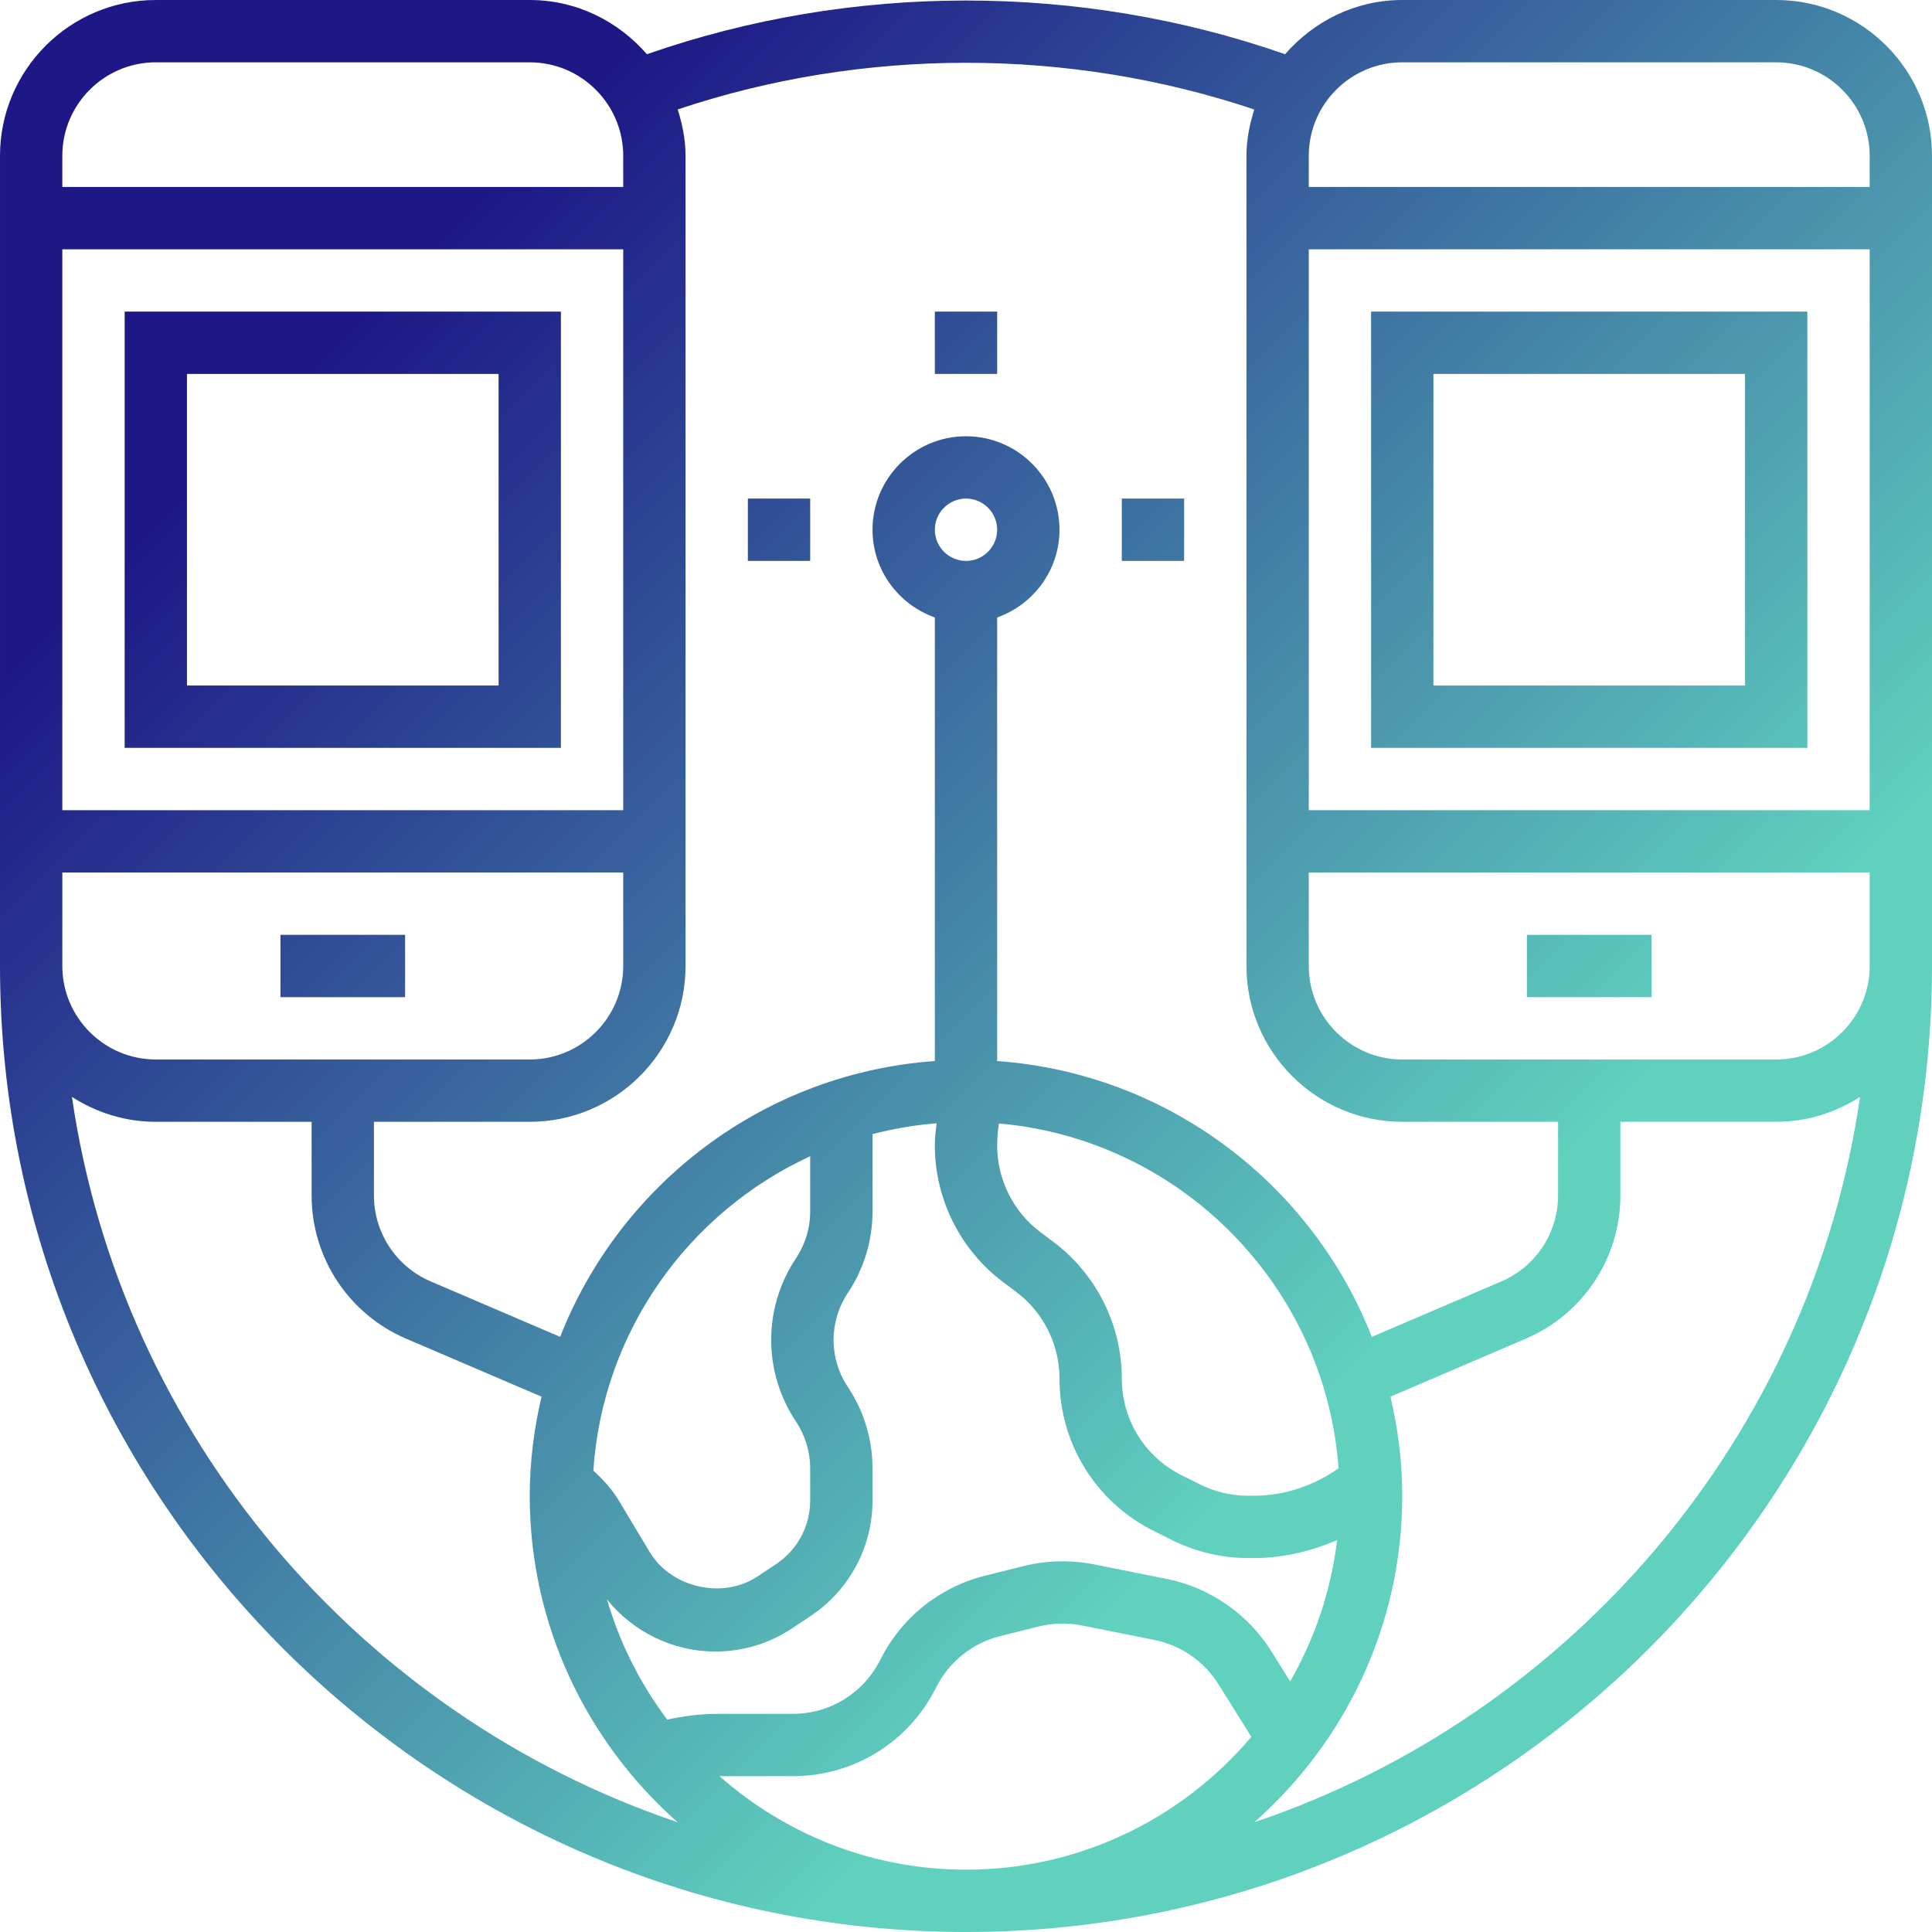 <svg xmlns="http://www.w3.org/2000/svg" version="1.1" x="0" y="0" viewBox="0 0 496 496"
     style="enable-background:new 0 0 512 512" xml:space="preserve" class=""><g>

    <linearGradient id="a" gradientUnits="userSpaceOnUse" x1="248" x2="248" y1="0" y2="496" gradientTransform="rotate(-45)">
        <stop offset="0.25" stop-color="#1d1886"/>
        <stop offset="1" stop-color="#60d1bf"/>
    </linearGradient>

    <path
        xmlns="http://www.w3.org/2000/svg"
        d="m104 256h-32v-16h32zm-72-64v-112h112v112zm16-16h80v-80h-80zm448-136v208c0 136.742-111.258 248-248 248s-248-111.258-248-248v-208c0-22.055 17.945-40 40-40h96c12.047 0 22.734 5.465 30.078 13.922 52.633-18.379 111.234-18.387 163.844 0 7.344-8.457 18.031-13.922 30.078-13.922h96c22.055 0 40 17.945 40 40zm-16 24h-144v144h144zm-144-24v8h144v-8c0-13.23-10.77-24-24-24h-96c-13.23 0-24 10.77-24 24zm-162.016-11.902c1.191 3.781 2.016 7.734 2.016 11.902v208c0 22.055-17.945 40-40 40h-40v18.895c0 9.617 5.711 18.273 14.543 22.066l33.258 14.246c15.422-39.246 52.328-67.688 96.199-70.809v-113.871c-9.289-3.312-16-12.113-16-22.527 0-13.23 10.77-24 24-24s24 10.77 24 24c0 10.414-6.711 19.215-16 22.527v113.879c43.871 3.121 80.777 31.562 96.199 70.809l33.258-14.246c8.832-3.801 14.543-12.457 14.543-22.074v-18.895h-40c-22.055 0-40-17.945-40-40v-208c0-4.168.816-8.105 2.008-11.887-47.641-15.984-100.359-15.992-148.023-.016zm147.273 417.805-8.449-13.52c-3.664-5.855-9.648-10-16.418-11.352l-18.637-3.727c-3.641-.738-7.473-.633-11.059.262l-9.941 2.488c-7.145 1.785-13.129 6.594-16.426 13.176-7.016 14.043-21.137 22.77-36.84 22.77h-18.777c16.922 14.887 39.031 24 63.289 24 29.352 0 55.633-13.273 73.258-34.098zm22.008-50.52c-6.73 2.914-13.953 4.617-21.379 4.617h-1.445c-6.762 0-13.531-1.602-19.578-4.625l-4.672-2.336c-14.918-7.453-24.191-22.465-24.191-39.152 0-8.695-4.152-17.008-11.113-22.223l-3.375-2.527c-10.969-8.227-17.512-21.32-17.512-35.023 0-1.922.238-3.824.441-5.73-5.641.441-11.121 1.402-16.441 2.777v19.832c0 7.48-2.191 14.719-6.336 20.945-4.887 7.328-4.887 16.797 0 24.133 4.145 6.219 6.336 13.457 6.336 20.938v8.207c0 11.938-5.93 23.016-15.855 29.641l-4.754 3.168c-5.863 3.906-12.695 5.977-19.75 5.977-10.832 0-21.105-5.031-27.801-13.375 3.266 11.27 8.559 21.664 15.441 30.824 4.199-.855 8.445-1.449 12.719-1.449h19.488c9.602 0 18.23-5.336 22.527-13.93 5.391-10.766 15.176-18.613 26.848-21.535l9.953-2.488c5.879-1.461 12.121-1.613 18.07-.422l18.641 3.727c11.074 2.215 20.855 8.984 26.848 18.559l4.848 7.754c6.281-10.945 10.48-23.199 12.043-36.281zm-138.922-72.328c2.391-3.582 3.656-7.75 3.656-12.062v-14.152c-31.137 14.352-53.273 44.832-55.672 80.711 2.527 2.312 4.824 4.816 6.574 7.738l7.906 13.176c5.527 9.215 18.785 12.184 27.703 6.23l4.754-3.168c5.469-3.633 8.734-9.734 8.734-16.312v-8.207c0-4.312-1.266-8.48-3.656-12.062-8.48-12.73-8.48-29.168 0-41.891zm43.656-179.055c4.406 0 8-3.594 8-8s-3.594-8-8-8-8 3.594-8 8 3.594 8 8 8zm8 150.113c0 8.695 4.152 17.008 11.113 22.223l3.375 2.527c10.969 8.227 17.512 21.312 17.512 35.023 0 10.594 5.879 20.113 15.352 24.84l4.672 2.336c3.832 1.922 8.137 2.938 12.426 2.938h1.445c7.816 0 15.371-2.559 21.754-7.039-3.426-46.848-40.535-84.441-87.199-88.535-.297 1.879-.449 3.781-.449 5.688zm-96-230.113h-144v144h144zm-144-24v8h144v-8c0-13.23-10.77-24-24-24h-96c-13.23 0-24 10.77-24 24zm0 208c0 13.23 10.77 24 24 24h96c13.23 0 24-10.77 24-24v-24h-144zm157.961 219.816c-23.219-20.535-37.961-50.457-37.961-83.816 0-8.762 1.113-17.246 3.023-25.434l-34.785-14.902c-14.727-6.312-24.238-20.742-24.238-36.77v-18.895h-40c-7.945 0-15.305-2.391-21.535-6.398 12.703 87.16 74.039 158.703 155.496 186.215zm303.574-186.215c-6.23 4.008-13.59 6.398-21.535 6.398h-40v18.895c0 16.027-9.512 30.457-24.238 36.77l-34.785 14.902c1.91 8.188 3.023 16.672 3.023 25.434 0 33.359-14.742 63.281-37.961 83.816 81.457-27.512 142.793-99.055 155.496-186.215zm2.465-33.602v-24h-144v24c0 13.23 10.77 24 24 24h96c13.23 0 24-10.77 24-24zm-88 8h32v-16h-32zm-40-64v-112h112v112zm16-16h80v-80h-80zm-112-96h-16v16h16zm48 48h-16v16h16zm-96 0h-16v16h16zm0 0"
        fill="url(#a)" class=""/></g>
</svg>